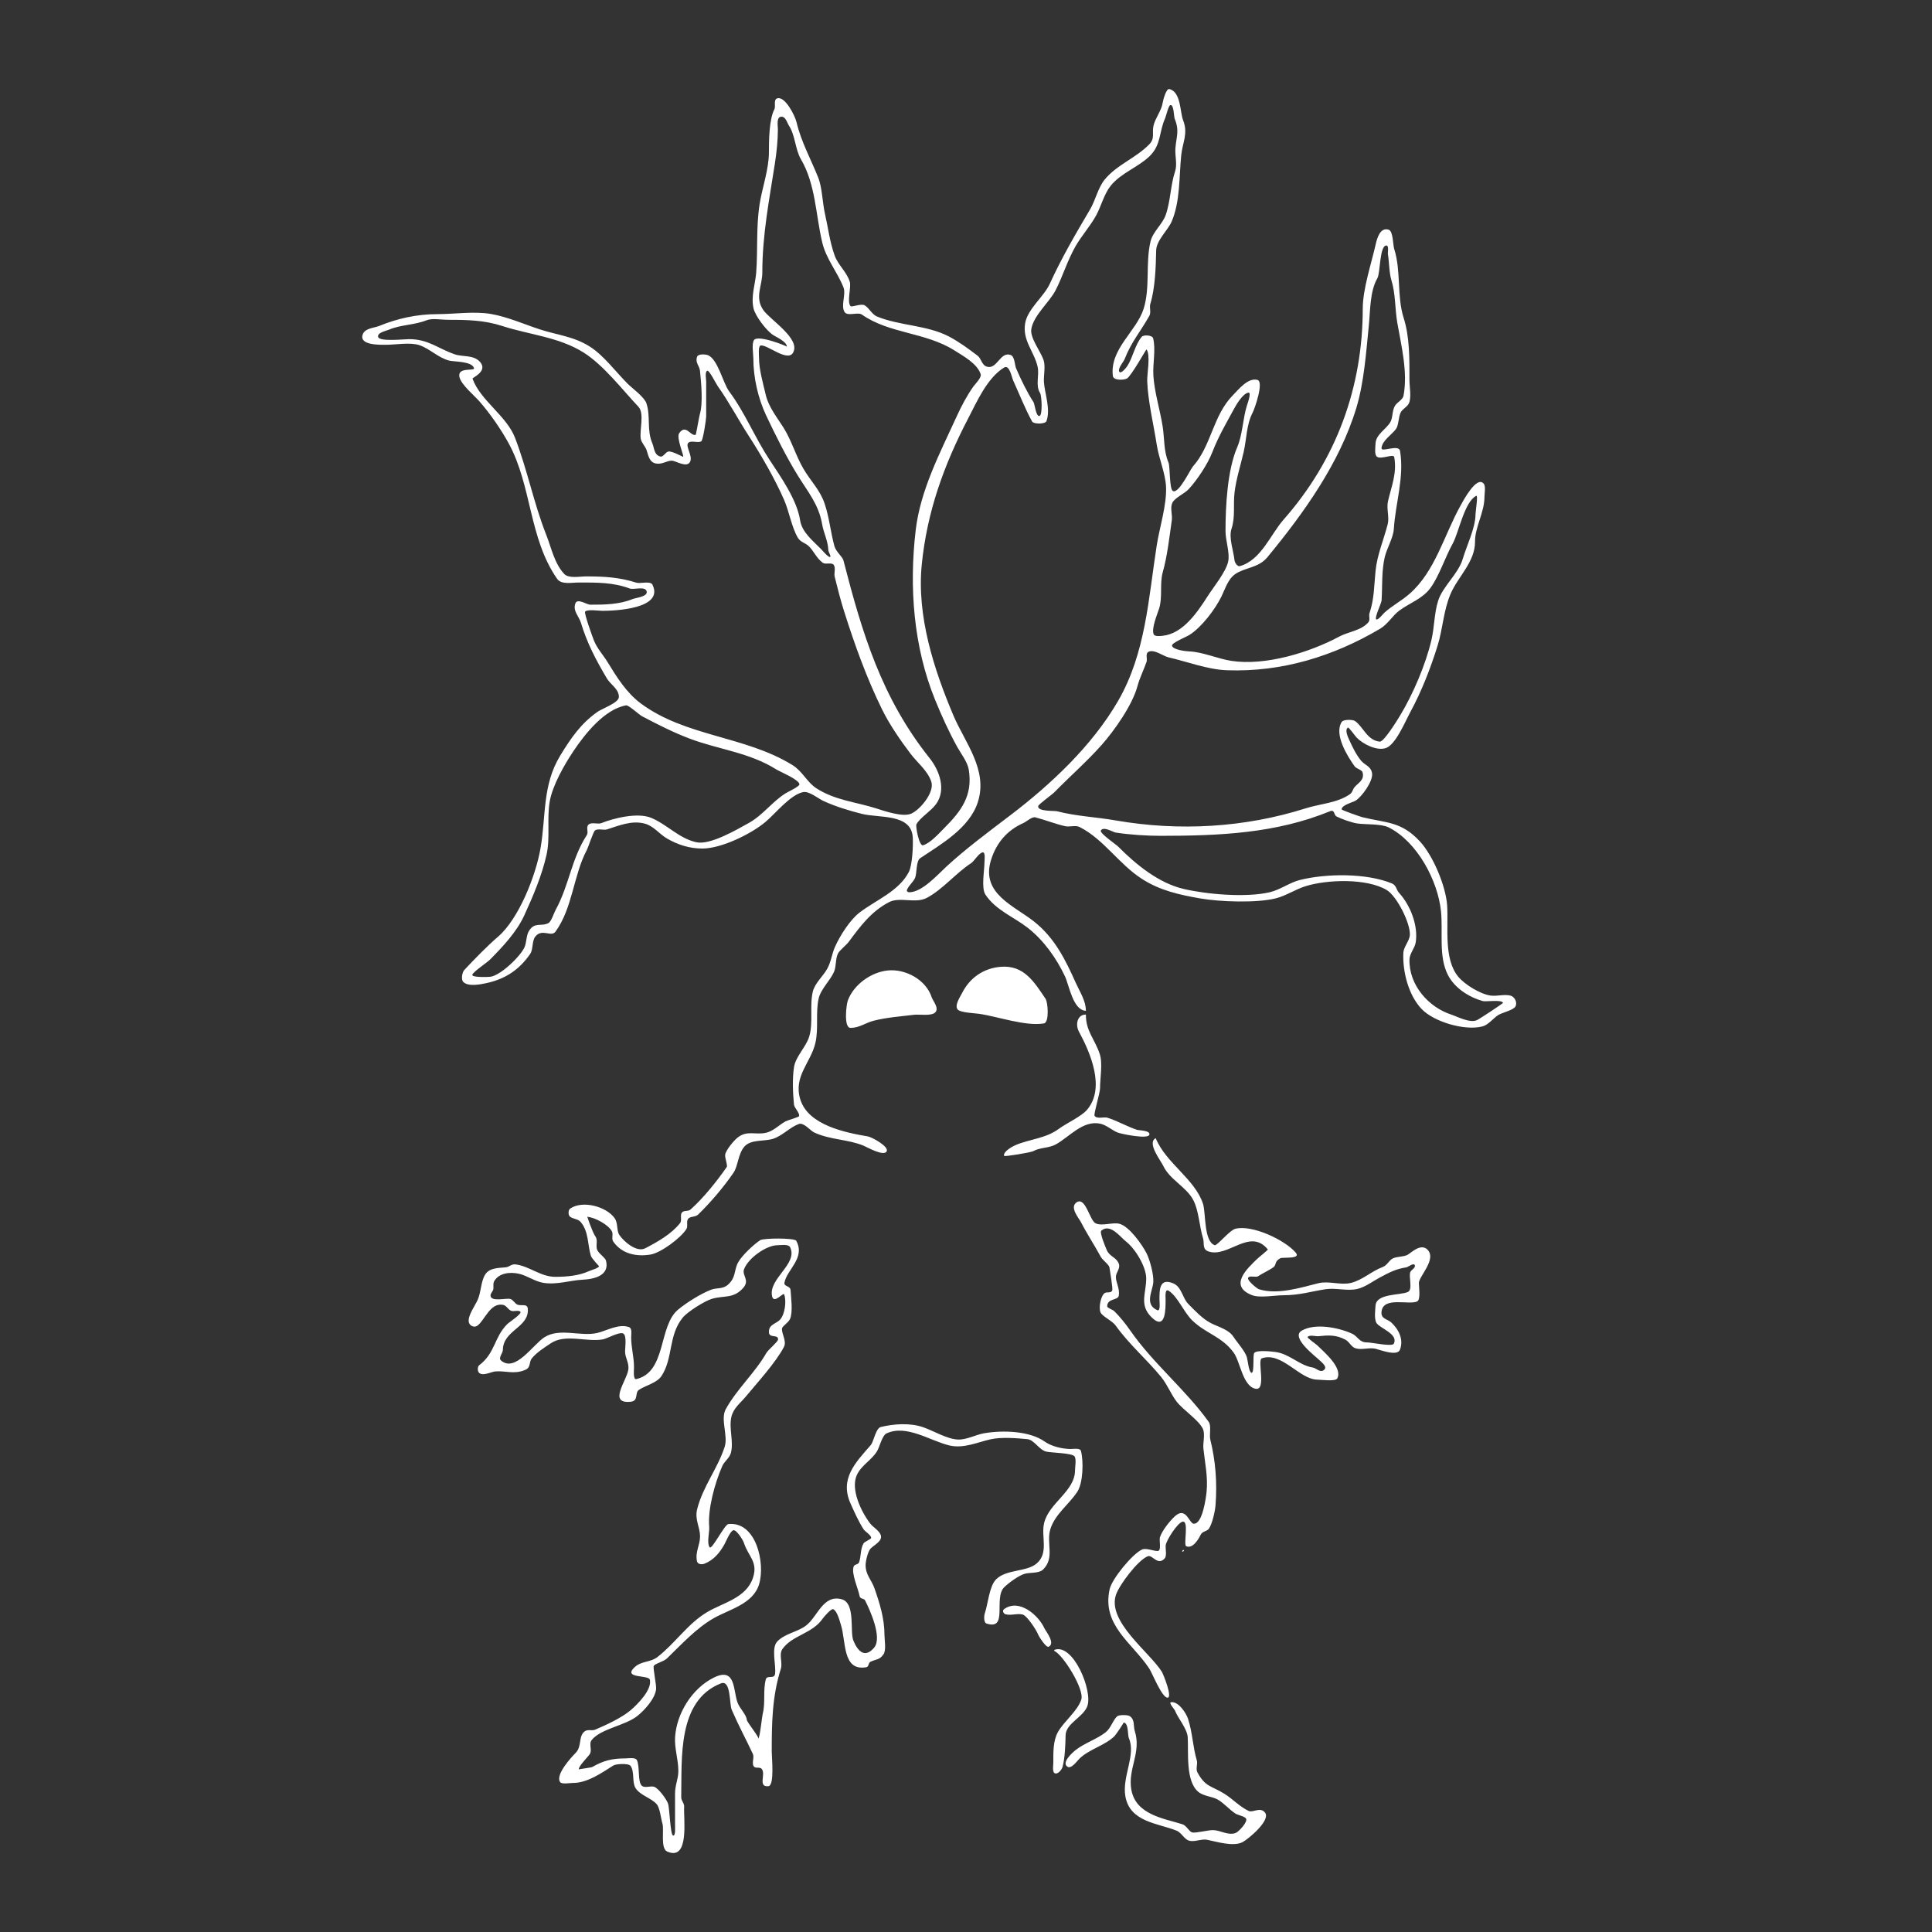 <?xml version="1.0" encoding="UTF-8" standalone="no"?>
<svg
   xmlns:dc="http://purl.org/dc/elements/1.1/"
   xmlns:cc="http://creativecommons.org/ns#"
   xmlns:rdf="http://www.w3.org/1999/02/22-rdf-syntax-ns#"
   xmlns:svg="http://www.w3.org/2000/svg"
   xmlns="http://www.w3.org/2000/svg"
   xmlns:sodipodi="http://sodipodi.sourceforge.net/DTD/sodipodi-0.dtd"
   xmlns:inkscape="http://www.inkscape.org/namespaces/inkscape"
   inkscape:version="1.0beta2 (a2ee240, 2020-03-12)"
   sodipodi:docname="mandragora.svg"
   viewBox="0 0 5461.333 5461.333"
   height="5461.333"
   width="5461.333"
   id="svg10"
   version="1.1">
  <rect x="0" y="0" width="5461.333" height="5461.333" fill="#333333" stroke="none"/>
  <defs
     id="defs14" />
  <sodipodi:namedview
     inkscape:current-layer="g18"
     inkscape:window-maximized="1"
     inkscape:window-y="371"
     inkscape:window-x="1334"
     inkscape:cy="3085.8021"
     inkscape:cx="3656.8879"
     inkscape:zoom="0.10280324"
     inkscape:pagecheckerboard="true"
     showgrid="false"
     id="namedview12"
     inkscape:window-height="745"
     inkscape:window-width="1304"
     inkscape:pageshadow="2"
     inkscape:pageopacity="0"
     guidetolerance="10"
     gridtolerance="10"
     objecttolerance="10"
     borderopacity="1"
     bordercolor="#666666"
     pagecolor="#ffffff" />
  <g
     id="g18"
     inkscape:label="Image"
     inkscape:groupmode="layer">
    <path
       inkscape:connector-curvature="0"
       id="path40"
       d="m 1661.543,3440.018 c 19.773,1.067 59.973,22.8 68.467,41.48 4.027,8.867 -2.293,19.747 3.64,28.253 24.24,34.787 64.907,43.133 105.027,36.613 29.387,-4.787 85.84,-46.827 101.613,-72.147 5.373,-8.627 -1.373,-21.64 5.267,-29.307 6.213,-7.2 19.933,-3.88 28.04,-11.76 35.267,-34.24 72.053,-77.52 99.84,-118.067 12.973,-18.947 12.84,-53.467 30.92,-74.053 18.48,-21.053 56.853,-14.04 80.867,-21.893 27.013,-8.813 46.653,-32.067 72.547,-41.76 14.453,-5.413 32.693,18.827 44,24.013 45.96,21.133 94.867,18.8 139.573,37.28 9.227,3.813 58.08,31.893 65.253,15.453 5.96,-13.707 -42.347,-39.827 -53.053,-41.653 -64.4,-11 -168.72,-31.76 -191.267,-104.573 -20.253,-65.387 29.933,-104.04 42.72,-160 9.293,-40.667 0.16,-84.96 9.107,-125.187 5.853,-26.387 32.133,-50.2 43.307,-75.173 6.787,-15.147 3.853,-35.627 10.947,-51.333 4.44,-9.813 23.24,-23.573 31.053,-34.133 32.16,-43.4 63.68,-86.267 114.28,-112.133 30.173,-15.427 74.12,5.04 106.187,-11.84 44.733,-23.547 82.56,-70.4 125.2,-98.04 8.627,-5.587 23.267,-30.787 33.507,-30.56 7.44,0.173 4.293,23 4.293,27.853 0,21.947 -9.48,72.933 2.56,91.307 28.76,43.867 79.827,63.027 119.173,93.587 45.627,35.453 81.827,86.533 105.853,137.773 11.96,25.533 22.427,95.667 59.08,97.333 0,-28.453 -16.853,-53.013 -28.387,-78.667 -29.493,-65.613 -59.24,-127.013 -118.147,-173.72 -56.64,-44.907 -150.507,-78.933 -121.92,-172.893 14.627,-48.067 44.893,-84.867 91.973,-105.6 8.613,-3.787 24,-18.453 33.627,-15.987 27.827,7.133 56.107,18.653 84.28,24.987 12.773,2.867 29.173,-3.64 41.093,2.467 68.267,34.893 110.187,103.947 175.28,146.12 51.36,33.293 106.347,45.28 164.947,55.547 55.52,9.733 159.84,13.547 214.387,-0.24 28.853,-7.307 55.827,-25.68 84.32,-34.467 60.987,-18.84 172.72,-22.6 228.88,11.013 28.787,17.24 67.093,93.893 65.507,126.773 -0.827,16.96 -17.653,33.613 -18.44,50.68 -2.453,53.067 14.36,119.68 51.613,158.84 34.4,36.173 121.693,62.387 172.12,49.24 16.56,-4.307 30.573,-23.227 44.533,-32.133 10.853,-6.933 43.04,-13.573 48.853,-24.627 5.653,-10.72 -2.253,-26.72 -13.507,-30.04 -17.067,-5.04 -39.133,2.16 -57.013,-0.387 -29.227,-4.16 -73.093,-31.053 -91.587,-53.533 -41.427,-50.333 -27.333,-139.093 -31.173,-200.693 -3.36,-53.813 -39.293,-140.813 -77.093,-181.587 -53.013,-57.187 -94.533,-51.627 -162.693,-68.413 -6.56,-1.613 -58.467,-19.88 -58.493,-22.107 -0.173,-12.067 30.88,-19.76 39.027,-24.44 17.133,-9.853 50.853,-55.8 46.933,-78.013 -3.533,-20.067 -20.307,-22.213 -31.173,-35.4 -13.107,-15.907 -23.88,-37.493 -32.32,-56.493 -3.187,-7.2 -15.347,-30.4 -4.507,-36.987 2.187,-1.333 20.533,24.36 24.547,28.48 17.493,17.933 56.12,38.093 82.12,29.653 27.973,-9.08 54.867,-74.8 69.107,-101 32.187,-59.227 57.293,-123.907 77.093,-187.187 15.6,-49.88 16.653,-99.667 37.04,-147.533 20.88,-49.013 69.773,-90.733 69.24,-148.32 -0.387,-39.84 26.6,-82.827 26.6,-125.333 0,-9.135 4,-30.231 -1.747,-37.651 -19.867,-25.637 -59.56,50.156 -65.733,61.244 -46.92,84.273 -71.547,185.967 -144.347,249.687 -22.827,19.973 -49.72,33.933 -71.187,53.48 -2.84,2.587 -19.013,23.173 -23.147,18.307 -4.707,-5.52 14.893,-44.987 15.4,-53.067 2.587,-41.507 -0.293,-81.347 8.64,-121.267 5.8,-25.88 24.373,-55 26.027,-81.413 4.533,-72.389 29.92,-145.559 17.52,-219.852 -3.4,-20.343 -53.587,5.136 -52.44,-8.127 1.84,-21.331 29.067,-37.887 40.88,-53.948 7.747,-10.525 6.827,-32.685 12.88,-45.869 5.093,-11.097 19.093,-16.304 23.933,-27.337 7.227,-16.435 1.32,-46.944 1.32,-64.853 0,-59.479 0.933,-121.315 -16.453,-176.196 -19.627,-61.891 -6.827,-133.012 -26.667,-194.667 -3.627,-11.264 -2.707,-50.563 -15.787,-54.612 -24.2,-7.487 -32.773,24.972 -36.547,41.588 -12.373,54.559 -36.52,126.329 -36.547,181.22 -0.12,223.639 -74.88,427.843 -223.907,596.92 -36.48,41.4 -63.573,114.44 -123.333,131.347 -7.36,2.093 -14.653,-10.44 -15.24,-16.293 -2.68,-26.28 -16.92,-63.6 -8.52,-89.173 11.147,-33.88 4.347,-66.711 8.573,-102.769 4.453,-37.967 17.4,-77.503 25.867,-114.785 8.347,-36.676 7.693,-77.492 25.36,-111.057 5.707,-10.867 32.44,-87.316 13.533,-92.299 -26.747,-7.049 -52.84,26.559 -69,42.849 -57,57.48 -61.013,143.149 -113.24,201.56 -7.92,8.863 -39.64,77.251 -56.48,69.876 -10.84,-4.748 -7.667,-68.772 -12.92,-81.133 -13.613,-31.964 -10.96,-67.229 -16.36,-101.647 -7.293,-46.605 -23.28,-96.517 -26.24,-144.075 -2.067,-33.181 7.347,-72.917 -0.653,-105.137 -2.2,-8.865 -26.76,-10.487 -32.187,-4.171 -18.907,22.04 -24.853,57.752 -40.547,82.321 -2.613,4.093 -18.96,25.16 -23.253,15.792 -4.213,-9.189 12.48,-27.181 15.747,-35.769 17.613,-46.352 45.88,-79.077 69.587,-121.709 5.493,-9.865 -0.493,-23.341 2.76,-33.892 13.587,-44.084 15.573,-104.436 16.467,-150.755 0.56,-28.773 33.227,-57.145 43.8,-81.812 24.4,-56.885 20.8,-125.632 27.04,-187.508 3.6,-35.813 20.173,-60.975 5.347,-98.68 -9.093,-23.145 -5.76,-80.419 -39.107,-88.261 -8.667,-2.039 -17.56,31.151 -18.733,38.925 -3.307,22.085 -20.76,42.928 -25.8,64.199 -4.947,20.837 4.773,35.719 -11.827,52.871 -37.92,39.192 -92.347,58.059 -126.48,100.14 -18.6,22.941 -25.893,58.325 -41,83.899 -41.507,70.295 -81.187,138.38 -114.12,210.748 -16.307,35.82 -62.36,70.512 -69.387,110.875 -8.507,48.856 25,79.328 35.027,122.719 5.773,24.919 -6.933,52.62 7.173,75.113 4.52,7.205 7.4,62.013 -1.653,64.611 -10.173,2.919 -13.613,-33.956 -16.88,-38.911 -17.8,-27.036 -36.587,-65.796 -49.427,-95.909 -3.853,-9.035 -3.773,-33.215 -15.093,-37.461 -29.68,-11.137 -38.493,41.812 -67.467,32.9 -14.973,-4.604 -15.213,-22.644 -26.373,-31.119 -25.24,-19.173 -52.627,-39.361 -80.867,-54.135 -62.307,-32.6 -139.28,-30.084 -203.373,-56.536 -14.427,-5.955 -21.773,-24.071 -35.147,-31.811 -9.267,-5.36 -36.173,5.979 -39.4,2.595 -11.387,-11.94 2.56,-53.191 -2.48,-69.304 -8.68,-27.725 -33.093,-47.088 -42.613,-73.796 -14.187,-39.776 -18.387,-78.697 -27.72,-119.571 -6.56,-28.663 -7.747,-73.017 -18.333,-99.739 -21.013,-53.008 -48.6,-101.905 -61.667,-157.512 -4.36,-18.503 -32.907,-75.341 -55.12,-67.307 -10.547,3.809 -3.28,22.549 -7.533,30.632 -14.987,28.477 -15.467,88.532 -15.467,121.812 0,47.676 -19.053,100.239 -26.333,146.728 -10.08,64.332 -4.72,127.465 -9.613,193.26 -2.36,31.629 -15.427,66.984 -7.507,101.149 5.027,21.668 35.48,61.183 53.4,73.903 9.227,6.56 40.76,19.568 40.733,34.196 0,-1.565 -83.893,-35.664 -93.333,-17.896 -6.36,11.968 -1.347,37.873 -1.347,51.327 0,53.696 13.333,112.556 36.107,160.857 26.173,55.491 57.013,117.039 89.24,169.476 28.627,46.564 59.4,82.065 68.987,137.667 4.533,26.28 16.707,47.173 17.707,74.653 0.147,3.987 8.093,16.093 5.333,18.173 -4.467,3.373 -22.573,-18.68 -25.76,-21.907 -22.827,-23.253 -54.267,-47.627 -59.427,-81.653 -8.693,-57.365 -54.92,-123.08 -86.693,-171.284 -41.493,-62.955 -68.947,-132.688 -114.133,-193.339 -17.213,-23.091 -32.147,-92.931 -61.013,-102.436 -6.92,-2.277 -26.213,-3.544 -29.333,4.788 -6.24,16.66 6.693,25.415 8.133,39.684 3.373,33.48 9.187,91.852 -0.693,123.899 -1.867,6.048 -10.133,56.82 -11.653,57.271 -14.667,4.341 -27.32,-31.889 -46.493,-4.568 -8.773,12.509 14.44,64.74 11.253,66.528 -1.133,0.64 -30.88,-16.507 -41.44,-14.816 -8.32,1.331 -14.56,15.979 -22.667,14.217 -18.107,-3.933 -17.547,-24.589 -22.76,-36.732 -16.76,-38.991 -4.44,-75.075 -16.907,-113.577 -5.72,-17.711 -39.84,-42.439 -52.307,-54.739 -33.84,-33.409 -67.947,-80.68 -108.16,-106.032 -45.8,-28.872 -92.627,-32.511 -141.187,-48.469 -44.867,-14.745 -91.12,-35.287 -137.6,-43.441 -46.96,-8.237 -103.967,0.447 -151.867,0.447 -56.961,0 -112.729,12.153 -164.235,33.355 -14.127,5.815 -40.515,5.993 -46.765,24.295 -10.391,30.416 47.084,29.017 65.667,29.017 27.525,0 68.405,-7.696 94.471,1.005 29.632,9.892 53.483,35.853 84.392,43.669 14.353,3.631 63.991,1.428 70.164,21.265 2.96,9.513 -46.976,-4.299 -41.292,24.613 4.244,21.587 41.705,52.397 56.172,68.877 30.107,34.313 61.52,79.365 83.373,119.611 65.4,120.423 56.627,267.705 136.8,382.692 11.773,16.867 41.88,10.267 59.92,10.267 52.427,0 98.12,-0.693 145.653,17.053 10.76,4.027 44.08,-7.947 47.533,8.4 3.133,14.72 -31.107,17.693 -39.533,21.187 -36.88,15.24 -79.067,16.213 -120.32,16.027 -9.68,-0.04 -36.053,-19.133 -41.773,-3.587 -7.853,21.293 10.027,36.093 15.56,54.347 17.773,58.453 41.933,104.293 73.6,157.893 10.013,16.947 34.64,30.147 33.813,52.68 -0.573,16.067 -47.64,32.52 -60.293,41.453 -47.32,33.373 -75.053,74.053 -105.013,123 -51.573,84.253 -40.093,170.32 -56.307,263.48 -13.44,77.253 -61.427,199.427 -120.773,250 -28.533,24.307 -68.933,65.773 -94.707,93.56 -5.907,6.373 -9.607,26.707 -2.623,33.693 14.356,14.36 51.049,6.373 66.583,2.947 51.253,-11.347 91.133,-36.733 122.507,-82.4 8.747,-12.733 4.547,-36.4 14.347,-48.8 19,-24.027 45.04,2.427 57,-13.947 48.493,-66.387 50.773,-159.08 88.2,-229.987 4.84,-9.147 18.813,-53.2 23.773,-56.387 9.267,-5.973 23.72,0.373 33.96,-2.827 32.693,-10.227 68.373,-25.893 105.36,-16.56 25.96,6.56 41.827,29.387 63.467,42.067 31.293,18.32 64.613,28.733 100.653,28.707 53.027,-0.04 136.627,-40.387 178.067,-75.053 28.267,-23.64 69.72,-76.373 106,-84.387 17.52,-3.88 42.347,17.72 57.747,24.827 34.493,15.933 72.853,27.467 109.053,36.627 48.24,12.2 139.493,-1.493 143.707,65.987 1.387,22.347 -0.92,78.773 -11.16,98.44 -28.213,54.187 -92.32,78.787 -138.8,114.16 -27.587,20.987 -55.733,65.747 -69.813,97.213 -8.853,19.76 -10.88,41.907 -21.853,61.853 -11.653,21.2 -35.013,40.707 -40.8,64.453 -9.733,39.88 1.733,88.56 -10.36,127.787 -8.933,29 -38.027,55.747 -42.787,85.547 -5.093,31.88 -3.44,74.373 -0.147,106.507 0.907,8.947 17,23.987 14.32,32.573 -0.867,2.787 -32.893,11.76 -38.173,14.653 -17.84,9.773 -34.373,27.627 -55.08,32.267 -29.96,6.707 -53.48,-7.56 -80.027,13.24 -10.827,8.48 -33.493,35.507 -35.56,48.693 -1.413,8.973 7.693,30.16 4.307,35.04 -28.24,40.6 -64.893,86.44 -101.867,119.72 -7.013,6.32 -17.96,2 -23.96,8 -7.547,7.56 0.64,22.227 -6.227,30.92 -24.547,31.12 -64.013,53.093 -98.24,70.893 -24.24,12.6 -60.493,-19.013 -72.907,-37.307 -8.72,-12.84 -3.427,-33.4 -13.56,-47.747 -23.173,-32.867 -90.573,-51.573 -125.867,-26.987 -5.48,3.813 -5.76,17.613 -0.947,22.08 7.413,6.88 22.893,7.013 29.6,14.387 24.6,27.08 20.267,66.04 30.213,97.413 1.907,6.027 22.893,29.2 22.96,29.013 -1.627,5.36 -23.413,11.347 -28.693,13.8 -27.933,12.973 -63.4,16.053 -95.147,16.053 -41.307,0 -73.133,-30.2 -112.08,-35.107 -12.133,-1.533 -17.173,7.16 -27.947,8.253 -19.88,2.027 -46.053,0.747 -58.333,20.88 -12.44,20.36 -11,49.76 -21.453,72.16 -7.32,15.72 -27.013,42.96 -24.813,60.48 1.453,11.573 15.413,18.4 24.893,11.187 21.013,-15.987 35.48,-64.827 71.667,-58.773 10.48,1.76 14.547,14.04 24.267,17.253 6.853,2.267 20.04,-2.947 25.253,2.36 5.387,5.493 -32.187,29.933 -37.267,35.053 -37.88,38.307 -33.373,81.32 -79.173,116.173 -4.853,3.693 -4.973,15.16 -1.6,19.853 9.267,12.88 35.893,-1.28 46.093,-2.267 29.8,-2.893 52.973,9.067 85.067,-4.187 17.627,-7.267 10.253,-21.787 19.427,-33.04 13.893,-17.067 35.627,-30.44 53.347,-42.36 41.44,-27.84 101.747,-2.613 147.293,-11.107 12.493,-2.32 45.467,-21.773 57.04,-16.76 11.16,4.84 5.64,40.333 5.653,50.613 0.013,19.387 12.533,32.24 8.92,53.307 -5.32,31.067 -57.373,95.76 7.053,89.173 22.853,-2.333 10.96,-25.64 23.253,-33.733 18.773,-12.373 50.493,-19.24 63.547,-38.773 33.533,-50.16 19.107,-115.373 60.307,-165.36 13.893,-16.867 61.72,-46.893 82.307,-53.053 34.64,-10.347 60.893,0.64 88.773,-31.12 19.12,-21.787 -4.16,-35.093 2.067,-52.253 11.547,-31.773 63.573,-68.187 94.44,-68.187 8.907,0 31.267,-4.067 35.987,5.747 22.773,47.28 -61.453,88.16 -51.173,138.067 4.987,24.267 31.76,-11.747 34.307,-4.773 6.987,19.093 2,55.72 -11.12,70.747 -11.493,13.133 -33.307,13.227 -31.907,36.853 1.013,16.933 26.88,4.253 25.693,19.973 -0.507,6.64 -27.627,28.6 -33.08,38.067 -32.613,56.667 -82.733,101.12 -114.667,158.667 -15.667,28.253 6.813,75.107 -2.92,105.787 -19.427,61.32 -62.04,112.96 -78.107,177.533 -7.053,28.347 8.2,50.587 8.32,76 0.107,24.947 -14.267,44.093 -8.693,70.533 1.96,9.32 14.187,9.867 21.693,6.827 26,-10.507 42.627,-30.813 55.613,-54.013 4.907,-8.787 15.933,-36.653 25.04,-40.253 8.6,-3.4 27.827,27.68 30.347,35.547 12.24,38.267 40.453,53.56 25.667,98.56 -18.88,57.427 -83.933,70.187 -129.027,96.88 -55.813,33.04 -90.48,88.12 -140.933,127.2 -20.867,16.16 -45.933,10.44 -65.853,29.96 -32.067,31.44 40.96,20.187 44.253,34.187 6.68,28.347 -35.04,69.787 -53.973,86.013 -25.053,21.467 -70.293,42.48 -100.613,55.253 -9.48,4 -20.747,-1.787 -29.573,4.773 -18.467,13.747 -7.28,42.613 -25.573,60.907 -12.56,12.56 -58.52,62.613 -43.76,82.613 5.053,6.853 27.533,2.28 35.387,2.36 41.52,0.4 81.973,-28.613 115,-49.387 7.293,-4.587 42.893,-6.707 48.387,0.933 12.173,16.88 3.747,46.253 14.227,62.867 13.253,21.027 45.067,28.173 60.053,45.88 9.173,10.853 11.68,40.76 16,54.413 5.28,16.747 -6.32,70.613 13.667,79.28 63.787,27.707 45.56,-93.6 47.76,-126 0.76,-11.2 -8.533,-16.88 -8.32,-28 2.147,-110.213 -11.173,-272.68 111.987,-321.347 29.2,-11.533 23.68,58.133 30.707,74.36 19.907,45.987 39.187,80.907 59.72,124.693 4.867,10.387 -3.533,25.467 2.32,34.88 5,8.04 17.2,0.547 23.147,8.08 11.733,14.867 -11.947,51.627 18.64,48.48 17.6,-1.813 9.373,-81.4 9.373,-97.147 0,-78.533 0.68,-155.64 25.787,-234.867 5.307,-16.733 -6.213,-40.8 4.44,-55.76 28.133,-39.56 84.333,-42.92 113.867,-86.027 3.307,-4.813 24.08,-29.12 29.8,-26.453 11.413,5.32 18.24,33.533 21.653,44.24 14.853,46.52 3.72,131.12 70.987,119.867 9.387,-1.56 5.28,-11.893 12.573,-15.52 15.067,-7.507 25.227,-4.467 36.787,-21.08 8.28,-11.867 2.773,-40.96 2.773,-55.067 0,-46.013 -13.547,-89.707 -28.36,-131.773 -8.387,-23.787 -24.987,-37.547 -24.973,-65.56 0.013,-11.147 6.32,-37.64 13.52,-45.893 8.587,-9.827 35.92,-21.747 29.147,-39.293 -5.053,-13.08 -21.747,-21.6 -30.067,-32.613 -26.053,-34.44 -54.72,-95.853 -37.947,-135.213 12.547,-29.413 42.947,-43.147 58.387,-69.987 6.533,-11.36 13.933,-43.307 25.96,-48.987 56.427,-26.653 124.813,21.693 178.453,34.093 39.88,9.227 79.747,-9.453 115.947,-17.56 29.413,-6.587 73.88,-3.413 103.92,-0.36 19.44,1.973 33.04,30.373 53.547,35.253 13.373,3.2 72.64,3.88 79.6,13.227 5.853,7.867 1.533,29.667 1.533,39.333 0.027,59.8 -73.827,92.133 -87.44,149.533 -9.053,38.133 14.133,84.68 -21.427,114.453 -28.533,23.907 -85.587,15.613 -114.307,44.56 -19.32,19.467 -22.88,69.8 -31.827,95.773 -2.293,6.667 -3.747,26.293 4.747,29.053 62.4,20.267 19.013,-72.4 50.173,-102.693 12.653,-12.307 39.787,-32.427 57.467,-37.8 13.947,-4.24 40.587,-0.84 51.813,-11.693 34.667,-33.56 8.733,-74.68 21.013,-114.4 13.227,-42.853 53.053,-70.24 76.4,-106.133 16.2,-24.893 17.84,-85.867 10.16,-114.987 -2.427,-9.227 -21.587,-5.667 -28.773,-5.667 -23.333,0 -54.547,-7.253 -73.88,-21.04 -41.6,-29.68 -116.96,-32.853 -171.333,-23.413 -23.28,4.053 -50.52,19.2 -74.787,17.693 -31.28,-1.947 -68.2,-24.76 -97.653,-34.907 -36.547,-12.573 -82.627,-9.587 -119.493,-0.44 -14.36,3.56 -19.467,40.973 -28.72,51.573 -43.24,49.56 -87.92,94.907 -56.667,164.72 10.533,23.533 23,51.653 37.16,73.2 4.133,6.307 21.227,16.053 21.08,23.88 -0.067,4 -18.533,10.173 -21.827,16.093 -8.747,15.68 -6.507,36 -12.107,52.453 -2.653,7.813 -12.893,5.16 -15.547,12.52 -7.16,19.787 12.933,62.453 16.853,83.507 1.707,9.24 12.053,5.347 15.693,12.6 12.8,25.427 49.547,104.987 25.213,133.347 -27.56,32.107 -47.307,7.387 -58.653,-20.547 -10.32,-25.4 7.027,-106.387 -33.573,-116.68 -53.2,-13.48 -67.547,51.2 -101.787,75.787 -24.36,17.507 -57.827,21.267 -79.533,43.64 -18.133,18.707 -2.88,67.693 -6.36,91.947 -2.24,15.587 -22.587,2.187 -26.08,15.013 -8.427,30.893 -0.747,66.48 -8.773,97.253 -2.173,8.333 -8.093,68.573 -12.627,70.64 4.573,-2.08 -32.013,-46.573 -32.52,-53.507 -1,-14.013 -19,-31 -25.44,-46.867 -13.693,-33.76 -4.093,-103.56 -67.493,-72.347 -61.173,30.133 -105.48,100.76 -109.72,168.56 -1.987,31.773 9.24,62.373 9.24,95.987 0,22.107 -9.333,39.44 -9.333,62.667 v 90.667 c 0,3.72 2,32.32 -6.013,28.427 -7.333,-3.547 -9.64,-77.64 -13.533,-89.44 -4.067,-12.36 -26.627,-43.453 -39.267,-48.04 -10.293,-3.733 -27.547,5.187 -35.987,-3.96 -11.053,-11.987 -4.413,-54.68 -13.213,-71.76 -4.28,-8.307 -25.52,-4.56 -33.32,-4.56 -36.56,0 -61.48,6.32 -92.227,24.08 -3.84,2.213 -38.68,6.04 -38.32,7.173 -2.587,-8.053 26.893,-36.573 31.16,-43.933 6.84,-11.84 -3.68,-28.68 5.293,-39.587 26.653,-32.4 94.76,-40.253 129.333,-68.053 20.173,-16.24 49.84,-48.76 52.573,-75.707 1.227,-12.053 -9.827,-61.707 -6.453,-65.813 6.32,-7.693 27.347,-11.373 37.307,-21.013 41.387,-40.04 82.867,-85.6 132.48,-113.773 43.973,-24.96 110.933,-39.84 127.76,-95.693 18.04,-59.867 -8.28,-178.4 -86.867,-170.16 -10.667,1.12 -46.733,74.08 -52.8,65.68 -8.973,-12.427 -0.027,-43.107 -1.32,-57.8 -4.32,-49.12 15.12,-121.92 36.867,-171.747 5.813,-13.32 20.747,-22.773 24.56,-37.853 8.093,-32.04 -6.16,-68.8 1.2,-101.013 5.787,-25.32 25.507,-39.187 40.307,-57.04 33.173,-40 85.653,-97.48 108.333,-140.973 8.96,-17.2 -8.973,-40.8 -5.04,-53.467 1.787,-5.773 18.453,-15.987 22.533,-26.12 8.067,-20.067 2.6,-59.547 1.227,-81.173 -0.787,-12.467 -19.573,-9.24 -17.24,-21.293 7.173,-37.08 59.693,-69.32 33.32,-117.96 -4.573,-8.453 -92.533,-7.8 -101.72,-1.813 -18.587,12.093 -52.173,43.587 -62.693,63.067 -12.253,22.72 -5.293,42.227 -28.773,62.987 -14.76,13.053 -31.72,7.947 -47.653,14.093 -28.68,11.053 -69.067,36.2 -93.027,56.08 -56.48,46.853 -32.253,176.467 -118.413,196.547 -9.533,2.227 -6.373,-27.8 -6.373,-33.053 0,-30.453 -8,-55.067 -8,-85.333 0,-7.467 3.267,-25.12 -5.747,-28.44 -29.293,-10.8 -63.6,10.28 -90.307,16.44 -47.387,10.907 -105.4,-15.427 -148.947,11.96 -32.32,20.333 -83.147,101.64 -123.307,65.373 -7.613,-6.88 5.493,-20.547 5.627,-29.333 0.813,-56.507 73.973,-62.693 70.587,-115.987 -1.04,-16.347 -18.76,-7.747 -29.093,-12.013 -8.133,-3.36 -12.027,-13.733 -20.467,-16.173 -11.08,-3.213 -54.56,9.053 -55.947,-9.173 -0.547,-7.24 7.693,-12.307 8.173,-20 0.413,-6.693 -1.267,-14.733 2.147,-20.84 13.373,-23.853 45.32,-26.76 69.88,-21.267 23.4,5.24 45.467,22.04 69.467,25.787 38.68,6.067 75.493,-7.32 110.6,-8.933 32.907,-1.507 77.467,-11.76 66,-54.493 -1.987,-7.4 -19.013,-18.467 -24.133,-28.56 -6.293,-12.4 2.84,-28.08 -6.013,-39.813 -7.48,-9.933 -28.413,-68.56 -21.187,-54.533 M 3308.61,296.92 c 9.893,-1.348 9.56,33.136 12.04,39.099 14.187,34.047 4.16,51.4 1.893,84.031 -1.36,19.699 5.64,44.877 -0.667,63.773 -13.333,39.911 -12.693,83.677 -26.68,123.881 -9.053,26.044 -36.36,47.221 -42.987,75.095 -14.493,61.077 -0.427,130.309 -19.547,190.407 -20.32,63.856 -96,113.311 -86.88,189.435 1.6,13.281 30.213,12.241 39.533,7.488 12.267,-6.257 54.773,-83.657 55.667,-82.459 11.92,16.08 1.213,69.54 1.933,89.677 2.08,57.568 18.04,121.9 26.96,179.98 5.8,37.873 24.52,80.877 26.267,118.705 2.36,51.015 -18.4,115.093 -26.267,165.387 -23.44,149.627 -31.053,304.253 -108.867,439.24 -72.787,126.28 -189.613,236.133 -305.2,324.053 -59.507,45.267 -125.747,94.453 -180.013,144.48 -25.267,23.307 -68.813,72.507 -104.933,73.067 -4.04,0.067 -8.853,-2.24 -6.947,-6.987 5.173,-12.96 17.96,-21.907 22.973,-34.12 5.067,-12.307 2.547,-47.36 13.987,-55.027 58.48,-39.2 139.333,-84.88 163.12,-158.2 29.733,-91.667 -36.72,-169.253 -68.973,-245.56 -54.907,-129.827 -104.2,-281.213 -89.293,-427.653 15.013,-147.6 61.64,-278.637 131.267,-412.252 24.507,-47.012 53.453,-113.932 101.227,-143.395 15.32,-9.447 21.253,26.483 25.947,36.812 16.8,37.035 33.693,79.928 53.347,115.587 4.36,7.913 37.32,7.807 40.613,-1.108 12.347,-33.463 -5.2,-78.901 -7.16,-110.351 -1.187,-19.139 4.987,-44.22 -1.093,-62.457 -7.747,-23.195 -38.48,-62.227 -34.667,-86.801 6.013,-38.808 50.973,-76.115 68.413,-109.624 20.547,-39.469 33.573,-85.065 57.133,-125.753 17.147,-29.612 41.453,-56.401 57.707,-86.245 14.027,-25.759 22.827,-61.103 41.147,-83.905 29.48,-36.657 78.16,-52.431 110.387,-84.031 32.813,-32.176 25.907,-67.596 43.587,-106.981 2.587,-5.757 9.413,-36.523 15.027,-37.287 m -1102.893,33.54 c 14.587,-4.16 18.947,16.463 24.387,24.632 17.733,26.612 17.707,67.436 34.027,95.261 41.547,70.845 41.72,157.525 60.08,234.885 11.147,46.928 42.147,82.487 60.013,126.927 7.987,19.899 -8.373,51.887 3.267,69.964 8.36,13.008 37.107,-1.073 49.12,7.324 77.533,54.209 179.693,49.44 261.413,101.197 24.2,15.327 64.667,37.245 74.133,67.148 3.08,9.709 -15.56,27.723 -20.547,34.681 -17.373,24.28 -33.8,55.144 -46.28,82.52 -48.04,105.319 -103.507,209.821 -116.88,323.712 -19,161.773 -5.907,329.893 54.4,478.44 18.307,45.067 39.32,91.4 63.04,134.387 10.44,18.92 29.08,42.147 32.653,64.6 11.627,72.787 -21.133,116.4 -69.747,165.133 -15.12,15.147 -38.88,42.093 -59.56,48.16 -11.067,3.24 -21.613,-53.933 -18.76,-59.253 10.067,-18.733 41.267,-37.293 55.667,-57.293 29.293,-40.707 9.36,-94.92 -18.267,-129.587 -136.467,-171.32 -190.973,-354.453 -243.68,-559.12 -2.773,-10.773 -21.027,-24.12 -25.507,-40.36 -10.72,-38.84 -14.333,-80.253 -27.48,-119.604 -13.12,-39.237 -39.093,-63.475 -59.613,-98.213 -21.92,-37.1 -34.013,-81.075 -56.947,-117.299 -17.373,-27.432 -42.133,-58.641 -49.787,-91.4 -7.48,-32.024 -19.333,-72.833 -19.32,-105.284 0,-6.213 -2.933,-33.315 4.467,-35.191 17.493,-4.439 76.2,48.228 91.893,19.968 21.813,-39.308 -64.773,-92.303 -84.28,-120.376 -24.933,-35.917 -2.747,-68.788 -2.747,-105.735 0,-107.832 19.84,-206.492 35.667,-309.345 4.733,-30.72 8.333,-65.735 8.333,-95.988 0,-8.652 -4.213,-31.737 6.84,-34.892 m 1713.067,363.58 c 8.12,0.06 3.653,19.671 4.507,24.584 3.533,20.484 3.427,52.861 9.8,73.257 12.16,38.992 9.76,80.597 16.867,121.409 10.813,62.16 30.173,138.819 17.453,205.281 -2.293,11.941 -18.333,18.548 -24.227,28.592 -8.533,14.531 -5.547,34.387 -13.6,47.184 -12.587,20.008 -40.853,34.465 -41.36,60.339 -0.16,8.763 -3.947,31.265 4.547,36.725 12.2,7.851 46.48,-9.536 48.36,0.745 8.427,45.931 -8.48,84.057 -17.707,125.256 -4.64,20.765 4.467,44.472 -0.827,64.952 -11.28,43.533 -29.64,86.133 -34.2,131.013 -4.52,44.373 -3.387,78.413 -17.16,120.067 -2.64,7.96 2.787,18.667 -3.173,25.693 -19.96,23.467 -57.027,26.813 -82.04,40.253 -82.933,44.56 -208.547,83.72 -305.76,68.72 -37.013,-5.707 -82.387,-25.6 -118.72,-26.667 -9.867,-0.293 -46.493,-4.693 -48.533,-16.16 -1.44,-8.067 40.56,-24.827 49.533,-30.56 34.893,-22.28 72.307,-72.347 90.147,-108.36 10.813,-21.8 18.067,-48.907 39.12,-63.573 26.76,-18.653 65.693,-17.093 90.653,-47.387 102.333,-124.16 204.053,-265.396 251.533,-422.103 21.96,-72.501 27.707,-157.7 35.36,-233.296 4.24,-41.876 2.84,-97.111 24.267,-133.653 8.187,-13.965 6.08,-92.452 25.16,-92.313 M 1205.69,905.344 c 15.943,-6.408 42.737,-1.325 59.853,-1.325 56.36,0 103.253,0.927 154.787,17.661 74.893,24.323 159.08,30.883 228.613,74.356 57.173,35.743 111.013,106.441 155.773,153.811 17.453,18.477 2.773,66.164 6.493,90.135 1.733,11.237 12.787,21.497 16.493,32.233 4.88,14.103 7.253,35.009 27.24,38.144 17.653,2.769 29.507,-8.188 43.973,-8.188 10.827,0 43.013,21.741 51.947,2.852 7.653,-16.173 -13.04,-42.205 -6.04,-52.115 6.973,-9.873 27.973,0.632 37.493,-5.496 5.147,-3.309 13.88,-62.169 13.893,-70.06 0.067,-32.889 0,-65.777 0,-98.667 0,-6.399 -4.293,-27.765 3.147,-30.732 5.373,-2.143 25.44,37.921 29.547,43.659 31.867,44.649 58.667,95.872 88.68,142.201 34.547,53.297 73.347,120.995 98.64,178.684 14.347,32.695 21.373,77.015 38.773,107.041 7.613,13.133 20.84,14.867 30.4,23.56 14.4,13.093 22.667,35.48 40.827,47.987 8.187,5.627 26.133,-2.947 31.307,6.933 4.827,9.2 -0.453,22.6 2,32.547 7.92,32.12 16.813,66.813 26.893,98.587 29.467,92.973 62.787,186.107 106.68,275.72 21.04,42.947 52.44,88.493 81.133,126.213 19.6,25.76 47.573,46.8 58.307,78.507 9.947,29.387 -31.24,79.227 -56.813,90.44 -24.267,10.64 -76.72,-7.853 -99.72,-15.133 -56.76,-18 -115.76,-22.56 -168.667,-56.84 -26.093,-16.907 -38.907,-47.907 -67.36,-65.453 -133.893,-82.573 -301.56,-80.013 -428.493,-174.053 -40.227,-29.787 -68.373,-74.84 -93.48,-116.08 -13.133,-21.547 -29.373,-38.107 -39.147,-62.013 -3.467,-8.48 -28.187,-76.787 -24.893,-81.453 5.213,-7.4 40.027,-2.32 48.907,-2.32 37.76,0 175.24,-6.387 141.32,-74.173 -5.507,-11.013 -34.853,-2.107 -45.12,-5.373 -48.213,-15.28 -90.08,-17.787 -142.867,-17.787 -17.627,0 -48.72,6.587 -61.48,-7.16 -27.827,-29.933 -36.36,-74.347 -50.507,-110.08 -35.293,-89.137 -53.427,-183.775 -88.293,-274.444 -24.133,-62.736 -97.92,-105.312 -120.213,-167.328 -1.013,-2.819 43.973,-20.571 21.68,-46.768 -17.973,-21.112 -49.375,-14.263 -71.537,-21.892 -48.927,-16.843 -74.717,-42.995 -129.649,-42.995 -13.395,0 -82.476,7.561 -87.091,-5.741 -4.315,-12.435 21.432,-17.249 30.073,-20.933 33.911,-14.46 72.42,-12.969 106.497,-26.667 m 2322.813,204.552 c 10.333,-2.175 -2.2,31.393 -3.84,36.643 -11.24,35.844 -12.453,83.117 -27.093,117.001 -28.027,64.868 -33.36,166.284 -33.36,237.812 0,27 13.04,62.173 7.453,86.547 -6.773,29.547 -41.44,71.667 -58.16,97.787 -28.107,43.88 -69.12,105.56 -126.693,111.48 -6.187,0.64 -22.853,2.893 -25.707,-4.373 -6.733,-17.093 10.413,-56.413 15.56,-72.907 10.067,-32.267 1.093,-70.2 10.173,-102.333 13.08,-46.307 18.733,-99.32 25.587,-146.933 2.147,-14.88 -5.147,-34.761 1.253,-48.788 6.787,-14.852 34.64,-26.261 46.68,-39.345 24.013,-26.089 53.413,-70.355 66.52,-103.996 17.453,-44.839 37.467,-78.712 60.813,-121.613 6.973,-12.821 24.627,-43.569 40.813,-46.98 m 644.587,291.651 c 5.68,-2.787 -2.173,43.645 -2.213,53.139 -0.173,37.467 -25.173,88.493 -35.96,125.013 -12.653,42.893 -57,77.8 -69.827,119.107 -11.08,35.627 -10.2,73.853 -18.76,110.347 -16.307,69.507 -52.013,153.587 -90.04,215.867 -7.453,12.2 -44.64,72.613 -56.093,71.453 -35.76,-3.613 -47.107,-42.88 -70.027,-58.373 -6.627,-4.467 -32.68,-4.787 -37.347,2.48 -22.987,35.707 17.12,98.507 36.24,125.413 5.067,7.133 20.693,10.053 22.587,17.107 6.173,23 -13.453,30.107 -23.32,42.893 -5.24,6.787 -4.987,13.947 -13.053,19.467 -36.053,24.693 -83.907,26.653 -124.2,39.44 -171.56,54.427 -357.28,65.573 -537.6,34.2 -56.533,-9.84 -110.547,-11.613 -165.467,-25.853 -7.347,-1.893 -55.4,1.28 -53.307,-14.467 0.693,-5.133 39.24,-32.573 45.893,-39.387 43.893,-44.947 92.12,-86.893 133.76,-133.907 35.747,-40.347 86.56,-112.36 100.88,-165.56 6.427,-23.827 17.867,-46.027 25.947,-69.44 2.653,-7.667 -4,-23.053 5.027,-27.787 16.213,-8.507 41.667,11.973 56.787,15.44 53.16,12.187 110.747,34.533 165.213,36.507 155.573,5.6 300.973,-39.333 433.107,-117.373 21.333,-12.587 36.053,-37.88 53.893,-51.08 29.24,-21.653 65.867,-33.493 88.2,-63.973 24.667,-33.653 41.92,-87.587 62.933,-125.347 17.4,-31.267 33.187,-118.86 66.747,-135.325 m -2403.28,592.325 c 7.133,-1.28 36.533,26.347 45.387,30.973 43.933,23.013 87.813,45.48 134.547,63.147 80.493,30.427 168.867,39.147 244.36,86.827 10.973,6.92 65.667,29.067 65.667,42.533 0,5.96 -33.267,21.52 -39.227,25.253 -37.387,23.373 -64.587,62 -103.48,83.56 -34.48,19.12 -109.587,63.4 -148.8,54.627 -49.187,-11 -81.88,-49.707 -127.2,-68.8 -38.44,-16.2 -106.533,0.853 -141,14.707 -10.347,4.16 -27.453,-3.653 -36.173,4 -8.453,7.427 0.493,21.293 -5.133,29.973 -43.88,67.613 -49.493,141.133 -88.4,212 -4.547,8.267 -12,32.547 -20.04,36.667 -21.48,11.027 -39,-4.493 -55.453,22.907 -7.253,12.08 -6.333,31.52 -11.973,44.787 -10.933,25.8 -68.56,81.2 -97.373,84.133 -6.267,0.64 -53.547,2.467 -50.293,-6.053 3.48,-9.133 40.947,-33.427 50.48,-43.093 35.907,-36.453 74.693,-77.427 96.227,-124.32 24.88,-54.187 50.227,-113.96 63.053,-171.707 10.76,-48.413 0.453,-101.64 8.973,-150.573 7.907,-45.453 41.813,-104.8 67.92,-143.52 31.32,-46.467 86.453,-117.013 147.933,-128.027 m 1989.387,299.467 c 14.533,-5.947 10.653,10.427 18.907,14.667 13.707,7.04 42.867,17.413 58.12,19.68 23.493,3.493 68.013,0.533 89.32,11.267 81.053,40.827 139.04,150.947 147.813,237.093 5.947,58.293 -7.373,127.08 19.387,179.653 18.84,37 58.307,62.427 98.133,74 9.227,2.693 55.147,-5 57.853,5.4 0.24,0.907 -66.32,45.44 -74.173,48.8 -20.173,8.653 -54.573,-10.107 -73.147,-16.213 -62.453,-20.507 -119.107,-82.453 -117.173,-155.667 0.44,-16.427 15.173,-32.213 17.653,-48.08 7.507,-47.973 -15.573,-105.72 -47.16,-140.12 -7.893,-8.587 -7.48,-21.293 -20,-26.467 -71.507,-29.507 -184.24,-28.613 -259.733,-10.013 -29.267,7.213 -56.267,27.947 -85.587,34.787 -67.68,15.813 -178.56,5.933 -243.667,-9.32 -69.827,-16.36 -133.827,-68.147 -184.6,-119.373 -6.32,-6.373 -53.467,-38.373 -49.333,-45.667 7.293,-12.867 34.027,4.44 41.853,5.68 38.893,6.173 88.48,9.24 126.547,9.24 168.213,0 327.013,-7.147 478.987,-69.347 m -930.987,439.627 c -49.213,4.24 -87.667,32 -109,74.827 -5.08,10.2 -21.867,34.187 -12.053,45.88 7.427,8.853 47.72,10.36 59.72,12.053 53.64,7.547 130.8,35.88 183.907,27.293 15.853,-2.56 11.44,-59.893 4.733,-69.733 -31.72,-46.507 -60.4,-96.08 -127.307,-90.32 m -318.667,10.32 c -46.56,4.653 -96.147,39.36 -112.973,84.96 -4.347,11.76 -12.107,77.4 7.68,77.373 25.067,-0.053 41.987,-14.253 65.293,-20.227 36.653,-9.413 77.12,-12.333 114.667,-16.867 14.347,-1.733 49.533,4.533 59.853,-7.093 10.96,-12.36 -7,-31.813 -10.573,-42.747 -16,-48.907 -73.227,-80.48 -123.947,-75.4 m 560,124.733 c -23.48,-0.667 -31,27.387 -19.467,48.653 31.747,58.48 75.813,159.373 22.12,221.12 -15.973,18.373 -58.04,37.547 -79.347,53.293 -36.64,27.067 -81.627,28.747 -121.973,45.747 -8.547,3.6 -36.667,18.867 -32.4,30.613 0.96,2.64 75.173,-9.467 82.387,-13.467 19.04,-10.547 43.32,-8.24 62.56,-18.467 38.827,-20.667 77.4,-70.133 127.387,-58.947 16.68,3.733 32.387,18.293 48.293,24.8 9.573,3.907 86.133,19.867 89.867,6.267 3.4,-12.347 -29.707,-12.107 -35.227,-13.947 -27.867,-9.307 -54.747,-25.013 -83.107,-34.12 -9.613,-3.093 -30.227,4.427 -36.547,-5.44 -3.107,-4.84 15.453,-63.987 15.453,-78.107 0,-28.12 8.013,-70.44 -1,-97.013 -14.573,-42.973 -39.307,-64.307 -39,-110.987 m 197.333,349.333 c -25.52,13.28 14.2,63.147 21.28,78.187 18.387,39.067 65.4,59.48 84.933,96.707 15.947,30.4 17.16,75.107 27.573,107.973 4.413,13.893 -3.253,31.173 15.747,37.467 55.44,18.36 116.667,-67.933 167.453,-5.76 0.96,1.173 -26.413,22.973 -30.773,27.253 -25.733,25.24 -81.987,75.6 -13.893,101.96 22.267,8.627 64.747,0.213 89.013,0.213 44.907,0 77.6,-10.667 118.693,-17 29.133,-4.507 61.693,6 90.32,-0.88 22.573,-5.427 43.56,-21.8 63.213,-32.253 27.88,-14.827 44.987,-24.053 75.707,-28.867 4.027,-0.627 21.853,-15.267 23.453,-4.533 0.987,6.613 -10.2,12.04 -12.733,17.547 -5.827,12.693 7.6,49.747 -6.987,56.64 -21.32,10.08 -89.387,3.56 -91.573,38.693 -0.8,12.92 -4.547,39.24 3.32,50.04 10.68,14.68 61.653,30.467 48.44,57.533 -4.547,9.307 -61.947,-3.613 -75.853,-3.587 -23.107,0.053 -24.693,-16.827 -43.147,-25.12 -37.227,-16.72 -103.133,-30.187 -141.293,-8.2 -33.053,19.04 39.6,73.107 50.187,83.733 5.44,5.453 22.96,18.24 13.227,26.907 -11.2,9.987 -22.293,-4.747 -32.373,-6.32 -38.24,-5.973 -65.747,-39.213 -106.667,-44.093 -11.293,-1.347 -50.187,-5.68 -58.453,2.573 -5.253,5.253 1.187,60.76 -8.72,56.147 -7.12,-3.307 -10.067,-36.507 -12.453,-44.093 -5.467,-17.373 -27.4,-41.4 -37.6,-57.067 -13.88,-21.32 -42.48,-27.907 -63.56,-38.72 -24.413,-12.52 -45.547,-35.333 -64.907,-55.093 -15.853,-16.2 -18.4,-47.36 -41.227,-57.2 -40.68,-17.533 -39.68,18.853 -39.68,46.547 0,4.733 3.613,33.173 -6.24,28.853 -37.387,-16.413 -12.733,-54.653 -11.187,-79.52 1.347,-21.72 -9.947,-63.507 -19.467,-81.987 -12.16,-23.573 -48.893,-75.947 -76.533,-82.693 -19.667,-4.8 -49.667,7.587 -67.427,-1.467 -16.813,-8.56 -28.413,-77.413 -54.133,-58.573 -19.48,14.253 7.4,44.427 13.067,55.533 16.6,32.453 38.4,65.453 55.973,97.84 5.133,9.467 23.36,22.213 24.56,30.053 1.52,9.88 9.933,60.04 7.947,64.973 -3.56,8.84 -15.427,3.253 -21.667,7.733 -11.2,8.04 -17.36,42.373 -11.36,54.693 5.667,11.64 33.08,23.573 42.453,36.707 38.507,53.973 88.64,96.28 128.933,145.8 17.107,21 28.627,50.373 43.6,69.44 19.293,24.573 62.227,51.747 74.133,76.947 7,14.827 -0.16,39.413 1.533,55.6 4.08,39.28 13.293,80.027 8.96,122.72 -1.547,15.293 -11.56,93.227 -37.04,89.773 -12.307,-1.667 -21.333,-49.947 -52.92,-20.573 -14.213,13.213 -35.8,40.093 -41.8,58.813 -2.56,7.973 3.547,33.813 -3.573,38.107 -7.133,4.307 -34.213,-8.933 -46.667,-3.453 -27.68,12.16 -85.467,83.267 -91.92,112.067 -22.893,102.027 62.987,150.933 111.72,224.28 8.987,13.547 35.213,81.093 51.387,82.547 15.947,1.413 -11.72,-66.973 -15.64,-73.213 -35.4,-56.173 -154.893,-141.973 -129.693,-217.467 9.227,-27.613 61.44,-97.693 90.08,-109.08 12.773,-5.08 27.707,27.867 47.44,6.4 7.187,-7.813 1.867,-27.64 3.133,-37.52 1.747,-13.733 33.053,-63.6 47.813,-66.56 18.76,-3.773 1.68,65.333 10.12,69.28 18.067,8.453 35.053,-20.013 40.533,-31.747 5.16,-11.067 17.533,-9.547 23.28,-17.333 9.747,-13.24 17.773,-49.68 19.093,-66.973 4.88,-64.067 0.16,-124.707 -14.773,-185.333 -3.253,-13.24 3.333,-39.08 -4.333,-49.787 -65.32,-91.293 -156.4,-164.28 -221.947,-258.48 -13.36,-19.2 -28.747,-38.427 -45.44,-54.96 -3.427,-3.4 -19.613,-9.147 -19.72,-12.893 -0.653,-23.72 30.427,-16.707 32.72,-30.64 3.373,-20.467 -8.187,-36.267 -8.187,-53.24 0,-13.787 15.547,-24.347 6.64,-40.853 -8.427,-15.64 -24.747,-16.8 -32.653,-35.387 -3.427,-8.04 -20.907,-49.4 -15.24,-54.28 25.413,-21.88 54.133,18.493 70.107,30.88 25.92,20.093 56.627,70.88 56.88,103.72 0.32,41.747 -20.773,74.827 14.867,110 41.427,40.867 39.92,-26.653 39.92,-51.413 0,-5.36 -2.533,-30.84 8.907,-23.267 26.413,17.493 42.413,60.827 67.093,84.44 38.827,37.147 83.08,44.773 116.347,90.293 18.773,25.653 25.467,94.213 61.24,102.067 32.933,7.24 4.387,-81.147 18.6,-85.973 56.467,-19.227 106.307,60.133 157.147,60.44 10.04,0.053 50.853,5.72 55.853,-3.413 16.4,-30 -37.92,-75.2 -55.933,-93.173 -4.453,-4.44 -30.133,-21.667 -27.827,-24.24 6.107,-6.827 22.467,-1.213 30.56,-2.027 26.613,-2.653 49.493,-4.893 76.973,10.213 10.293,5.653 16,20.027 27.36,23.76 17.613,5.8 38.893,-2.613 56.947,1.427 11.307,2.533 61.293,22.52 69.027,3.12 11.693,-29.32 -3.947,-58.347 -24.147,-77.147 -11.24,-10.453 -29.907,-9.693 -27.787,-30.507 4.533,-44.467 78.693,-17.813 101.08,-29.36 10.04,-5.173 4.52,-41.933 4.56,-51.987 0.093,-18.84 51.547,-67.467 23.987,-94.507 -18.12,-17.787 -44.413,7.493 -53.987,13.76 -11.613,7.6 -31.827,5.307 -44.12,11.573 -10.28,5.227 -15.293,19.373 -28.733,24.373 -31.24,11.6 -56.427,36.653 -89.267,44.653 -28.987,7.067 -62.613,-6.373 -91.76,0.8 -48.173,11.867 -115.04,33.707 -168.027,17.133 -6.227,-1.947 -33.827,-25.12 -30.933,-31.96 3.533,-8.333 21.973,-0.333 28.613,-5.107 9.013,-6.453 37.48,-19.693 44.707,-26.64 6.813,-6.533 1.2,-15.053 17.84,-24.013 6.533,-3.52 59.613,3.187 43.667,-15.667 -30.413,-35.96 -123.267,-79.653 -170.653,-67.64 -16.573,4.187 -51.92,48.8 -58.533,46.48 -31.187,-10.933 -24.693,-91.48 -33.013,-117 -22.88,-70.147 -104.987,-115.093 -133.787,-185.573 m 74.667,1169.333 c 10.92,-2.533 2.147,-10.533 0,0 m -503.107,161.947 c -6.387,4.613 -1.667,13.16 4.533,14.72 15.293,3.88 32.773,-3.28 47.787,0.573 12.56,3.213 39.067,44.253 43.573,55.947 2.44,6.333 22.853,38.707 30.093,35.093 19.987,-9.96 -8.587,-44.147 -12.267,-52.427 -15.52,-34.773 -70.413,-85.28 -113.72,-53.907 m 141.773,115.387 v 2.667 c 26.013,12.293 85.347,108.8 76.453,137.24 -10.213,32.627 -49.12,61.907 -66.053,92.093 -14.067,25.053 -13.067,57.813 -13.067,86.667 0,6.56 -3.253,25.84 3.56,29.613 9.013,5.027 20.68,-10.48 22.547,-17.64 6.773,-25.853 8.053,-62.147 8.573,-89.307 0.653,-33.64 48.68,-50.267 61.133,-81.56 16.947,-42.6 -39.8,-180.667 -93.147,-159.773 m 330.093,147.787 c -7.72,1.12 9.56,19.827 10.787,22.96 8.84,22.747 34.853,51.92 36.36,75.933 2.627,42.08 -6.493,123.507 29.44,154.067 15.453,13.147 39.493,13.093 55.507,22.28 17.867,10.253 32.693,28.507 50.147,39.68 6.76,4.333 25.787,7.387 29.773,14.067 5.627,9.467 -21.653,38.347 -30.227,41.013 -22.573,7.027 -41.827,-8.453 -63.88,-8.453 -13.693,0 -49.093,9.093 -58.36,6.507 -8.52,-2.373 -16,-19.427 -27.173,-22.96 -52.827,-16.76 -132.267,-26.733 -144.72,-98.28 -10.293,-59.093 29.187,-104.293 9.8,-165.467 -4.587,-14.453 1.107,-31.04 -13.96,-41.867 -5.733,-4.107 -29.533,-4.173 -35.24,0.013 -10.84,7.92 -18.32,33.76 -32.613,45.133 -25.107,19.987 -60.867,30.947 -85.867,51 -8.28,6.64 -39.907,34.48 -22.973,46.493 11.053,7.853 27.427,-15.813 34.053,-22.36 27.253,-26.92 72.4,-37.2 99.533,-64.107 3.853,-3.827 26.733,-38.08 25.44,-38.08 14.373,-0.013 11.56,36.267 14.733,43.493 21.16,48.013 -19.24,108.2 -9.773,164.427 12.373,73.44 92.573,76.56 144.307,97.373 15.813,6.373 21.92,25.493 37.48,28.947 15.173,3.36 34.12,-6 49.213,-3.013 25.08,4.96 74.52,20.653 100.773,6.507 16.067,-8.68 80.28,-61.667 62.987,-83.413 -13.573,-17.08 -33.973,1.2 -45.987,-4.453 -25.587,-12.027 -44.787,-33.68 -68.787,-48.64 -36.507,-22.747 -53.693,-18.573 -76.16,-60.4 -5.653,-10.52 1.373,-23.213 -1.8,-33.947 -11.427,-38.64 -11.907,-77.88 -24.8,-117.56 -5.12,-15.787 -27.04,-49.933 -48.013,-46.893 z"
       style="fill:#ffffff;stroke:none;stroke-width:1.333" />
  </g>
</svg>
